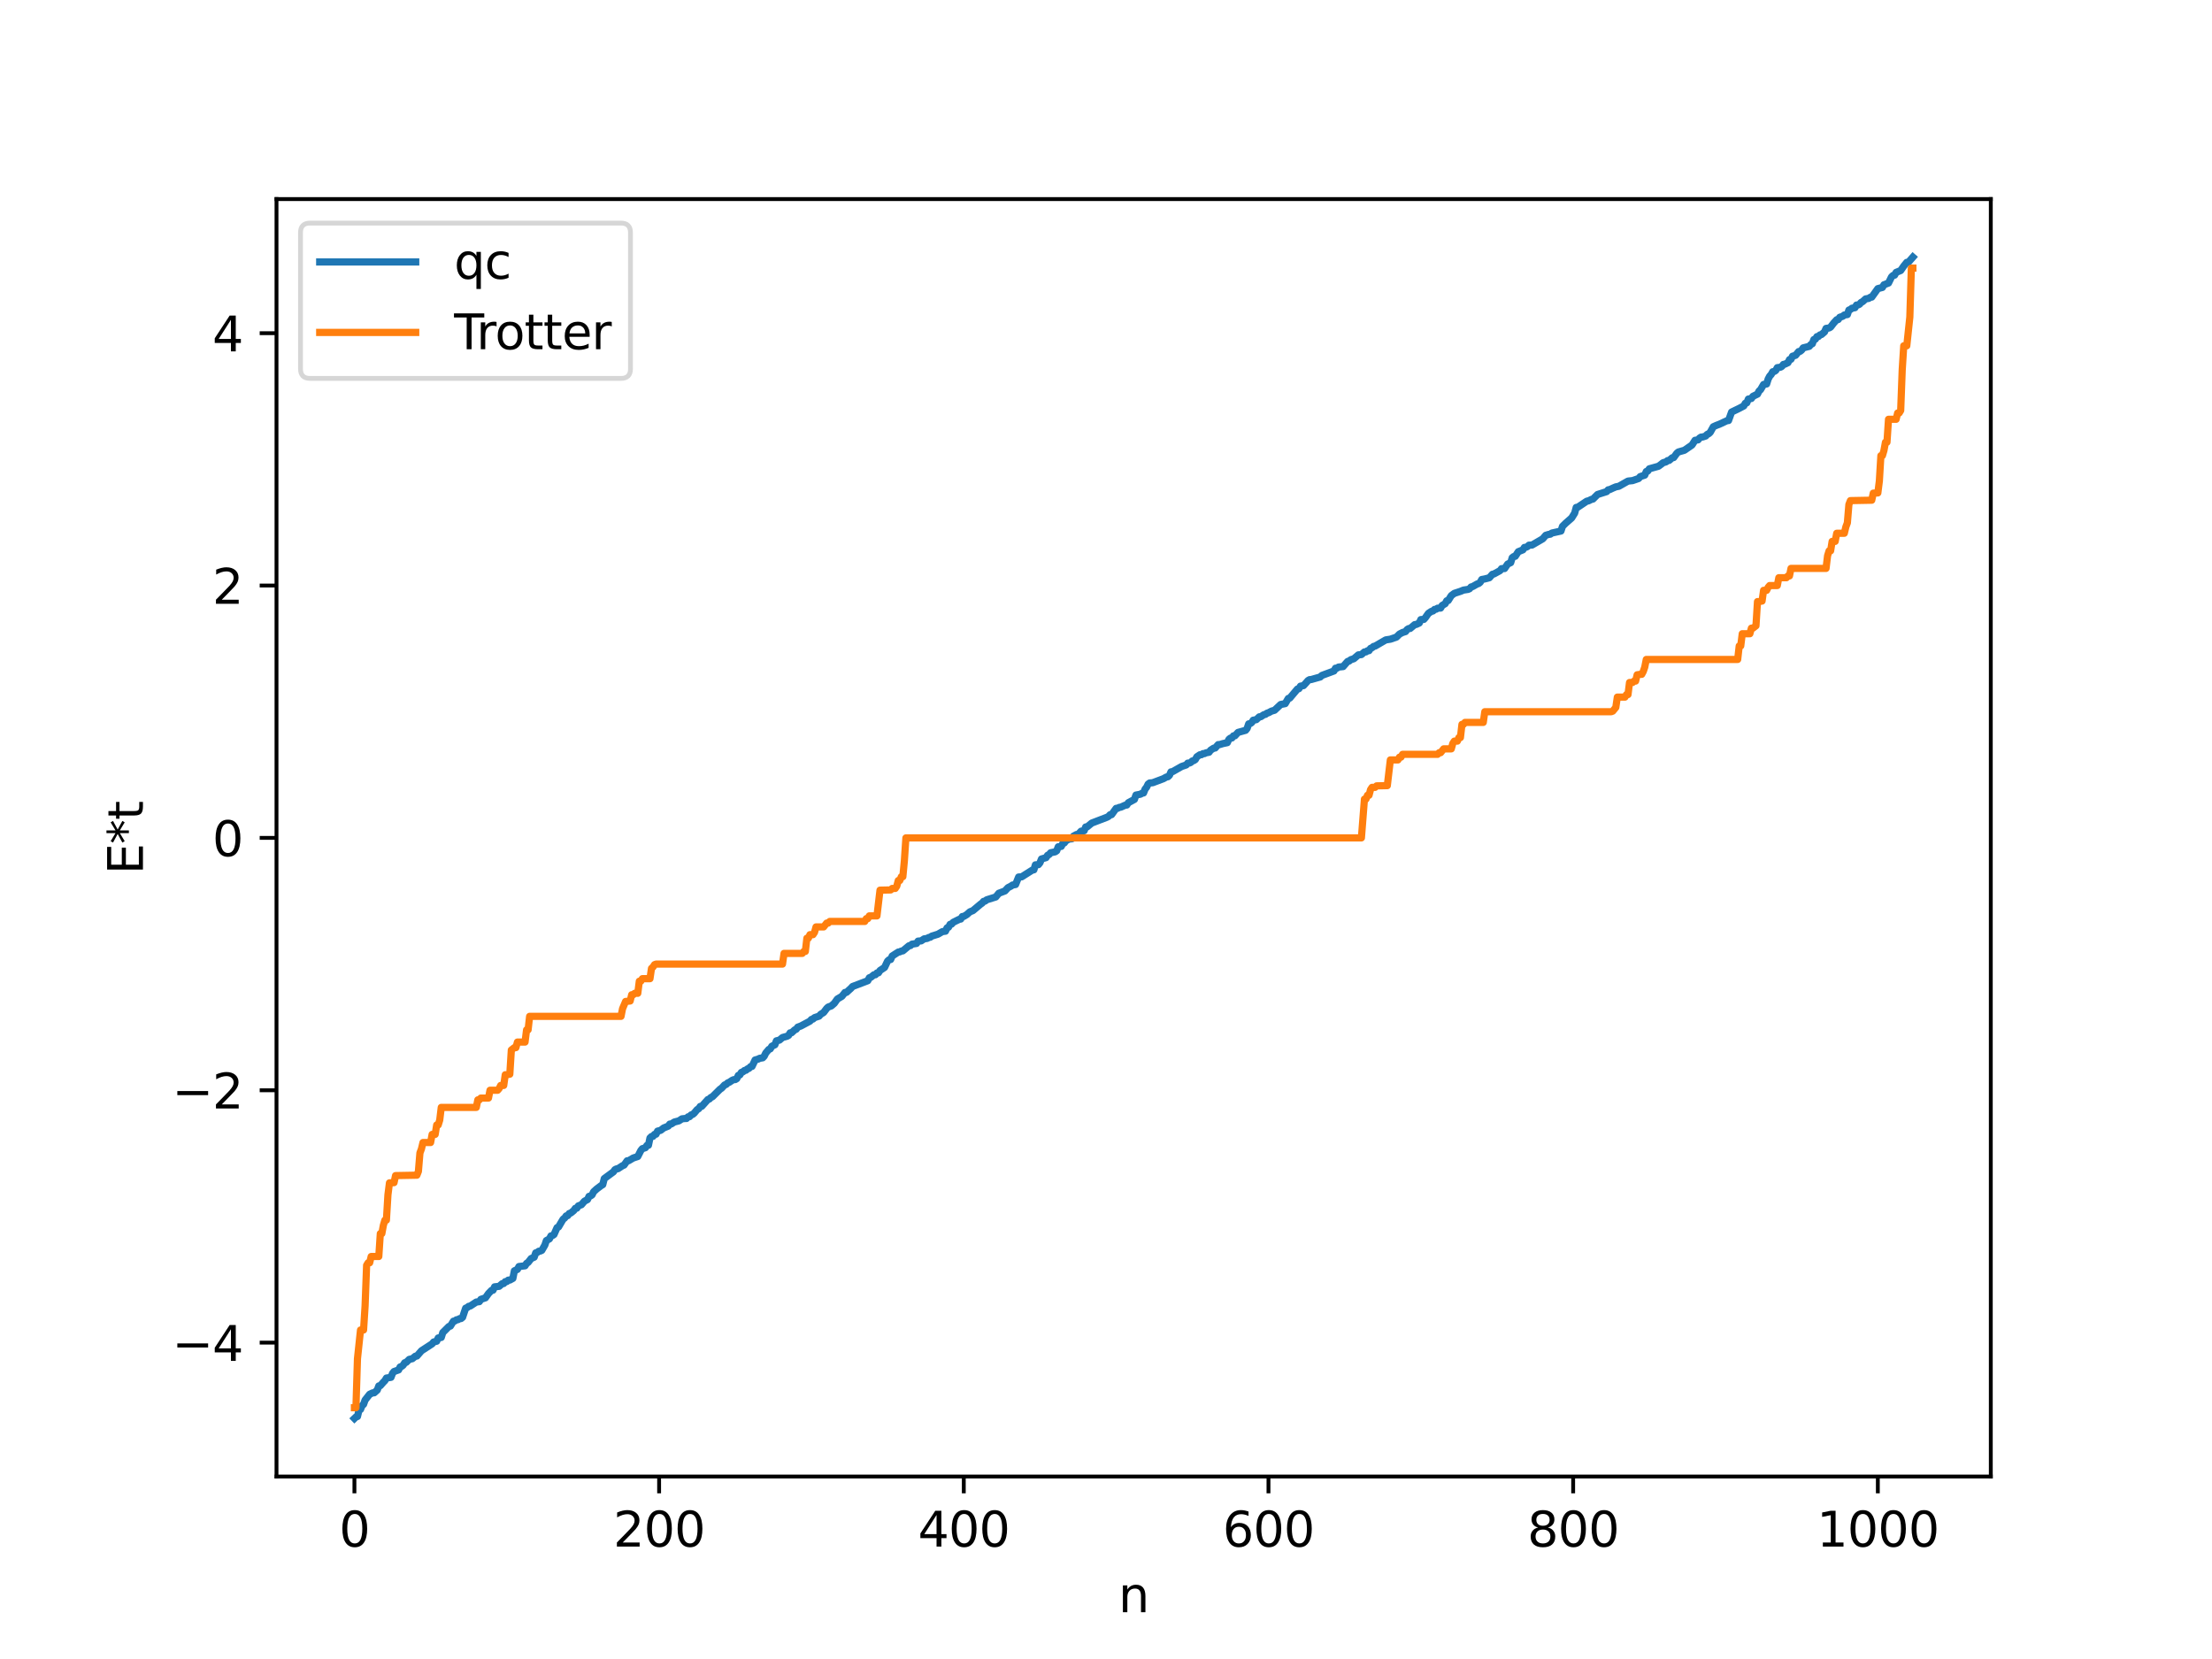 <?xml version="1.0" encoding="utf-8" standalone="no"?>
<!DOCTYPE svg PUBLIC "-//W3C//DTD SVG 1.1//EN"
  "http://www.w3.org/Graphics/SVG/1.1/DTD/svg11.dtd">
<svg xmlns:xlink="http://www.w3.org/1999/xlink" width="460.8pt" height="345.6pt" viewBox="0 0 460.8 345.6" xmlns="http://www.w3.org/2000/svg" version="1.1">
 <defs>
  <style type="text/css">*{stroke-linejoin: round; stroke-linecap: butt}</style>
 </defs>
 <g id="figure_1">
  <g id="patch_1">
   <path d="M 0 345.6 
L 460.8 345.6 
L 460.8 0 
L 0 0 
z
" style="fill: #ffffff"/>
  </g>
  <g id="axes_1">
   <g id="patch_2">
    <path d="M 57.6 307.584 
L 414.72 307.584 
L 414.72 41.472 
L 57.6 41.472 
z
" style="fill: #ffffff"/>
   </g>
   <g id="matplotlib.axis_1">
    <g id="xtick_1">
     <g id="line2d_1">
      <defs>
       <path id="mb2e6ec467b" d="M 0 0 
L 0 3.5 
" style="stroke: #000000; stroke-width: 0.8"/>
      </defs>
      <g>
       <use xlink:href="#mb2e6ec467b" x="73.833" y="307.584" style="stroke: #000000; stroke-width: 0.8"/>
      </g>
     </g>
     <g id="text_1">
      <!-- 0 -->
      <g transform="translate(70.651 322.182) scale(0.1 -0.1)">
       <defs>
        <path id="DejaVuSans-30" d="M 2034 4250 
Q 1547 4250 1301 3770 
Q 1056 3291 1056 2328 
Q 1056 1369 1301 889 
Q 1547 409 2034 409 
Q 2525 409 2770 889 
Q 3016 1369 3016 2328 
Q 3016 3291 2770 3770 
Q 2525 4250 2034 4250 
z
M 2034 4750 
Q 2819 4750 3233 4129 
Q 3647 3509 3647 2328 
Q 3647 1150 3233 529 
Q 2819 -91 2034 -91 
Q 1250 -91 836 529 
Q 422 1150 422 2328 
Q 422 3509 836 4129 
Q 1250 4750 2034 4750 
z
" transform="scale(0.016)"/>
       </defs>
       <use xlink:href="#DejaVuSans-30"/>
      </g>
     </g>
    </g>
    <g id="xtick_2">
     <g id="line2d_2">
      <g>
       <use xlink:href="#mb2e6ec467b" x="137.304" y="307.584" style="stroke: #000000; stroke-width: 0.8"/>
      </g>
     </g>
     <g id="text_2">
      <!-- 200 -->
      <g transform="translate(127.76 322.182) scale(0.1 -0.1)">
       <defs>
        <path id="DejaVuSans-32" d="M 1228 531 
L 3431 531 
L 3431 0 
L 469 0 
L 469 531 
Q 828 903 1448 1529 
Q 2069 2156 2228 2338 
Q 2531 2678 2651 2914 
Q 2772 3150 2772 3378 
Q 2772 3750 2511 3984 
Q 2250 4219 1831 4219 
Q 1534 4219 1204 4116 
Q 875 4013 500 3803 
L 500 4441 
Q 881 4594 1212 4672 
Q 1544 4750 1819 4750 
Q 2544 4750 2975 4387 
Q 3406 4025 3406 3419 
Q 3406 3131 3298 2873 
Q 3191 2616 2906 2266 
Q 2828 2175 2409 1742 
Q 1991 1309 1228 531 
z
" transform="scale(0.016)"/>
       </defs>
       <use xlink:href="#DejaVuSans-32"/>
       <use xlink:href="#DejaVuSans-30" x="63.623"/>
       <use xlink:href="#DejaVuSans-30" x="127.246"/>
      </g>
     </g>
    </g>
    <g id="xtick_3">
     <g id="line2d_3">
      <g>
       <use xlink:href="#mb2e6ec467b" x="200.775" y="307.584" style="stroke: #000000; stroke-width: 0.8"/>
      </g>
     </g>
     <g id="text_3">
      <!-- 400 -->
      <g transform="translate(191.231 322.182) scale(0.1 -0.1)">
       <defs>
        <path id="DejaVuSans-34" d="M 2419 4116 
L 825 1625 
L 2419 1625 
L 2419 4116 
z
M 2253 4666 
L 3047 4666 
L 3047 1625 
L 3713 1625 
L 3713 1100 
L 3047 1100 
L 3047 0 
L 2419 0 
L 2419 1100 
L 313 1100 
L 313 1709 
L 2253 4666 
z
" transform="scale(0.016)"/>
       </defs>
       <use xlink:href="#DejaVuSans-34"/>
       <use xlink:href="#DejaVuSans-30" x="63.623"/>
       <use xlink:href="#DejaVuSans-30" x="127.246"/>
      </g>
     </g>
    </g>
    <g id="xtick_4">
     <g id="line2d_4">
      <g>
       <use xlink:href="#mb2e6ec467b" x="264.246" y="307.584" style="stroke: #000000; stroke-width: 0.8"/>
      </g>
     </g>
     <g id="text_4">
      <!-- 600 -->
      <g transform="translate(254.702 322.182) scale(0.1 -0.1)">
       <defs>
        <path id="DejaVuSans-36" d="M 2113 2584 
Q 1688 2584 1439 2293 
Q 1191 2003 1191 1497 
Q 1191 994 1439 701 
Q 1688 409 2113 409 
Q 2538 409 2786 701 
Q 3034 994 3034 1497 
Q 3034 2003 2786 2293 
Q 2538 2584 2113 2584 
z
M 3366 4563 
L 3366 3988 
Q 3128 4100 2886 4159 
Q 2644 4219 2406 4219 
Q 1781 4219 1451 3797 
Q 1122 3375 1075 2522 
Q 1259 2794 1537 2939 
Q 1816 3084 2150 3084 
Q 2853 3084 3261 2657 
Q 3669 2231 3669 1497 
Q 3669 778 3244 343 
Q 2819 -91 2113 -91 
Q 1303 -91 875 529 
Q 447 1150 447 2328 
Q 447 3434 972 4092 
Q 1497 4750 2381 4750 
Q 2619 4750 2861 4703 
Q 3103 4656 3366 4563 
z
" transform="scale(0.016)"/>
       </defs>
       <use xlink:href="#DejaVuSans-36"/>
       <use xlink:href="#DejaVuSans-30" x="63.623"/>
       <use xlink:href="#DejaVuSans-30" x="127.246"/>
      </g>
     </g>
    </g>
    <g id="xtick_5">
     <g id="line2d_5">
      <g>
       <use xlink:href="#mb2e6ec467b" x="327.717" y="307.584" style="stroke: #000000; stroke-width: 0.8"/>
      </g>
     </g>
     <g id="text_5">
      <!-- 800 -->
      <g transform="translate(318.173 322.182) scale(0.1 -0.1)">
       <defs>
        <path id="DejaVuSans-38" d="M 2034 2216 
Q 1584 2216 1326 1975 
Q 1069 1734 1069 1313 
Q 1069 891 1326 650 
Q 1584 409 2034 409 
Q 2484 409 2743 651 
Q 3003 894 3003 1313 
Q 3003 1734 2745 1975 
Q 2488 2216 2034 2216 
z
M 1403 2484 
Q 997 2584 770 2862 
Q 544 3141 544 3541 
Q 544 4100 942 4425 
Q 1341 4750 2034 4750 
Q 2731 4750 3128 4425 
Q 3525 4100 3525 3541 
Q 3525 3141 3298 2862 
Q 3072 2584 2669 2484 
Q 3125 2378 3379 2068 
Q 3634 1759 3634 1313 
Q 3634 634 3220 271 
Q 2806 -91 2034 -91 
Q 1263 -91 848 271 
Q 434 634 434 1313 
Q 434 1759 690 2068 
Q 947 2378 1403 2484 
z
M 1172 3481 
Q 1172 3119 1398 2916 
Q 1625 2713 2034 2713 
Q 2441 2713 2670 2916 
Q 2900 3119 2900 3481 
Q 2900 3844 2670 4047 
Q 2441 4250 2034 4250 
Q 1625 4250 1398 4047 
Q 1172 3844 1172 3481 
z
" transform="scale(0.016)"/>
       </defs>
       <use xlink:href="#DejaVuSans-38"/>
       <use xlink:href="#DejaVuSans-30" x="63.623"/>
       <use xlink:href="#DejaVuSans-30" x="127.246"/>
      </g>
     </g>
    </g>
    <g id="xtick_6">
     <g id="line2d_6">
      <g>
       <use xlink:href="#mb2e6ec467b" x="391.188" y="307.584" style="stroke: #000000; stroke-width: 0.8"/>
      </g>
     </g>
     <g id="text_6">
      <!-- 1000 -->
      <g transform="translate(378.463 322.182) scale(0.1 -0.1)">
       <defs>
        <path id="DejaVuSans-31" d="M 794 531 
L 1825 531 
L 1825 4091 
L 703 3866 
L 703 4441 
L 1819 4666 
L 2450 4666 
L 2450 531 
L 3481 531 
L 3481 0 
L 794 0 
L 794 531 
z
" transform="scale(0.016)"/>
       </defs>
       <use xlink:href="#DejaVuSans-31"/>
       <use xlink:href="#DejaVuSans-30" x="63.623"/>
       <use xlink:href="#DejaVuSans-30" x="127.246"/>
       <use xlink:href="#DejaVuSans-30" x="190.869"/>
      </g>
     </g>
    </g>
    <g id="text_7">
     <!-- n -->
     <g transform="translate(232.991 335.861) scale(0.1 -0.1)">
      <defs>
       <path id="DejaVuSans-6e" d="M 3513 2113 
L 3513 0 
L 2938 0 
L 2938 2094 
Q 2938 2591 2744 2837 
Q 2550 3084 2163 3084 
Q 1697 3084 1428 2787 
Q 1159 2491 1159 1978 
L 1159 0 
L 581 0 
L 581 3500 
L 1159 3500 
L 1159 2956 
Q 1366 3272 1645 3428 
Q 1925 3584 2291 3584 
Q 2894 3584 3203 3211 
Q 3513 2838 3513 2113 
z
" transform="scale(0.016)"/>
      </defs>
      <use xlink:href="#DejaVuSans-6e"/>
     </g>
    </g>
   </g>
   <g id="matplotlib.axis_2">
    <g id="ytick_1">
     <g id="line2d_7">
      <defs>
       <path id="m37b76d9e71" d="M 0 0 
L -3.5 0 
" style="stroke: #000000; stroke-width: 0.8"/>
      </defs>
      <g>
       <use xlink:href="#m37b76d9e71" x="57.6" y="279.693" style="stroke: #000000; stroke-width: 0.8"/>
      </g>
     </g>
     <g id="text_8">
      <!-- −4 -->
      <g transform="translate(35.858 283.492) scale(0.1 -0.1)">
       <defs>
        <path id="DejaVuSans-2212" d="M 678 2272 
L 4684 2272 
L 4684 1741 
L 678 1741 
L 678 2272 
z
" transform="scale(0.016)"/>
       </defs>
       <use xlink:href="#DejaVuSans-2212"/>
       <use xlink:href="#DejaVuSans-34" x="83.789"/>
      </g>
     </g>
    </g>
    <g id="ytick_2">
     <g id="line2d_8">
      <g>
       <use xlink:href="#m37b76d9e71" x="57.6" y="227.121" style="stroke: #000000; stroke-width: 0.8"/>
      </g>
     </g>
     <g id="text_9">
      <!-- −2 -->
      <g transform="translate(35.858 230.92) scale(0.1 -0.1)">
       <use xlink:href="#DejaVuSans-2212"/>
       <use xlink:href="#DejaVuSans-32" x="83.789"/>
      </g>
     </g>
    </g>
    <g id="ytick_3">
     <g id="line2d_9">
      <g>
       <use xlink:href="#m37b76d9e71" x="57.6" y="174.549" style="stroke: #000000; stroke-width: 0.8"/>
      </g>
     </g>
     <g id="text_10">
      <!-- 0 -->
      <g transform="translate(44.237 178.349) scale(0.1 -0.1)">
       <use xlink:href="#DejaVuSans-30"/>
      </g>
     </g>
    </g>
    <g id="ytick_4">
     <g id="line2d_10">
      <g>
       <use xlink:href="#m37b76d9e71" x="57.6" y="121.978" style="stroke: #000000; stroke-width: 0.8"/>
      </g>
     </g>
     <g id="text_11">
      <!-- 2 -->
      <g transform="translate(44.237 125.777) scale(0.1 -0.1)">
       <use xlink:href="#DejaVuSans-32"/>
      </g>
     </g>
    </g>
    <g id="ytick_5">
     <g id="line2d_11">
      <g>
       <use xlink:href="#m37b76d9e71" x="57.6" y="69.406" style="stroke: #000000; stroke-width: 0.8"/>
      </g>
     </g>
     <g id="text_12">
      <!-- 4 -->
      <g transform="translate(44.237 73.205) scale(0.1 -0.1)">
       <use xlink:href="#DejaVuSans-34"/>
      </g>
     </g>
    </g>
    <g id="text_13">
     <!-- E*t -->
     <g transform="translate(29.778 182.148) rotate(-90) scale(0.1 -0.1)">
      <defs>
       <path id="DejaVuSans-45" d="M 628 4666 
L 3578 4666 
L 3578 4134 
L 1259 4134 
L 1259 2753 
L 3481 2753 
L 3481 2222 
L 1259 2222 
L 1259 531 
L 3634 531 
L 3634 0 
L 628 0 
L 628 4666 
z
" transform="scale(0.016)"/>
       <path id="DejaVuSans-2a" d="M 3009 3897 
L 1888 3291 
L 3009 2681 
L 2828 2375 
L 1778 3009 
L 1778 1831 
L 1422 1831 
L 1422 3009 
L 372 2375 
L 191 2681 
L 1313 3291 
L 191 3897 
L 372 4206 
L 1422 3572 
L 1422 4750 
L 1778 4750 
L 1778 3572 
L 2828 4206 
L 3009 3897 
z
" transform="scale(0.016)"/>
       <path id="DejaVuSans-74" d="M 1172 4494 
L 1172 3500 
L 2356 3500 
L 2356 3053 
L 1172 3053 
L 1172 1153 
Q 1172 725 1289 603 
Q 1406 481 1766 481 
L 2356 481 
L 2356 0 
L 1766 0 
Q 1100 0 847 248 
Q 594 497 594 1153 
L 594 3053 
L 172 3053 
L 172 3500 
L 594 3500 
L 594 4494 
L 1172 4494 
z
" transform="scale(0.016)"/>
      </defs>
      <use xlink:href="#DejaVuSans-45"/>
      <use xlink:href="#DejaVuSans-2a" x="63.184"/>
      <use xlink:href="#DejaVuSans-74" x="113.184"/>
     </g>
    </g>
   </g>
   <g id="line2d_12">
    <path d="M 73.833 295.488 
L 74.15 295.182 
L 74.467 295.086 
L 74.785 293.777 
L 75.102 293.613 
L 75.42 292.825 
L 75.737 292.554 
L 76.054 291.658 
L 77.006 290.453 
L 77.641 290.154 
L 77.958 290.142 
L 78.593 289.575 
L 78.91 288.714 
L 79.228 288.658 
L 79.862 287.932 
L 80.18 287.617 
L 80.497 287.074 
L 81.449 286.925 
L 81.767 286.103 
L 82.084 285.713 
L 83.036 285.377 
L 83.353 284.763 
L 83.671 284.647 
L 83.988 284.393 
L 84.305 283.886 
L 84.623 283.801 
L 85.258 283.181 
L 85.892 283.042 
L 86.527 282.522 
L 86.844 282.489 
L 87.796 281.392 
L 90.018 279.948 
L 90.335 279.56 
L 90.97 279.402 
L 91.287 278.724 
L 91.922 278.62 
L 92.239 277.603 
L 93.509 276.335 
L 93.826 276.247 
L 94.461 275.226 
L 94.778 275.172 
L 95.096 274.935 
L 95.413 274.907 
L 95.73 274.7 
L 96.048 274.676 
L 96.365 274.414 
L 97 272.517 
L 97.317 272.402 
L 97.634 272.136 
L 97.952 272.074 
L 99.221 271.239 
L 99.856 271.157 
L 100.173 270.676 
L 101.125 270.364 
L 101.76 269.471 
L 102.395 268.811 
L 102.712 268.766 
L 103.029 268.072 
L 103.981 267.966 
L 104.616 267.413 
L 104.934 267.38 
L 105.251 266.991 
L 105.568 266.976 
L 105.886 266.675 
L 106.203 266.666 
L 106.838 266.314 
L 107.155 264.734 
L 107.79 264.435 
L 108.107 263.841 
L 109.377 263.689 
L 109.694 263.186 
L 110.011 262.99 
L 110.646 262.175 
L 111.281 261.896 
L 111.598 260.992 
L 111.915 260.911 
L 112.233 260.659 
L 112.55 260.622 
L 112.867 260.471 
L 113.502 259.38 
L 113.82 258.434 
L 114.454 258.085 
L 114.772 257.459 
L 115.089 257.388 
L 115.406 257.176 
L 116.041 255.742 
L 116.358 255.589 
L 116.993 254.501 
L 117.31 253.973 
L 117.628 253.743 
L 117.945 253.29 
L 118.262 253.239 
L 118.58 252.794 
L 118.897 252.698 
L 119.532 252.175 
L 119.849 251.715 
L 120.167 251.682 
L 120.484 251.203 
L 121.119 250.969 
L 121.753 250.227 
L 122.388 249.895 
L 122.705 249.221 
L 123.023 249.14 
L 123.34 248.907 
L 123.658 248.27 
L 124.292 247.69 
L 125.244 246.974 
L 125.562 246.786 
L 125.879 245.519 
L 127.783 244.118 
L 128.1 243.667 
L 128.418 243.5 
L 128.735 243.46 
L 129.687 242.837 
L 130.005 242.71 
L 130.639 241.818 
L 130.957 241.796 
L 131.909 241.237 
L 132.861 240.921 
L 133.496 239.675 
L 133.813 239.288 
L 134.448 239.092 
L 134.765 238.613 
L 135.082 238.583 
L 135.4 237.065 
L 135.717 236.758 
L 136.034 236.722 
L 136.352 236.31 
L 136.669 236.273 
L 136.986 235.631 
L 137.621 235.472 
L 138.256 234.976 
L 139.208 234.592 
L 139.525 234.166 
L 139.843 234.147 
L 140.477 233.738 
L 141.429 233.495 
L 142.064 233.074 
L 142.699 233.001 
L 143.016 232.998 
L 143.334 232.657 
L 143.651 232.622 
L 143.968 232.262 
L 144.286 232.161 
L 144.603 231.898 
L 145.238 231.141 
L 145.555 230.965 
L 145.872 230.487 
L 146.19 230.465 
L 147.459 229.052 
L 147.777 228.945 
L 148.094 228.616 
L 148.411 228.477 
L 149.998 226.902 
L 150.315 226.693 
L 150.95 226.011 
L 151.267 225.911 
L 151.585 225.591 
L 151.902 225.47 
L 152.537 225.047 
L 152.854 224.904 
L 153.172 224.892 
L 153.489 224.696 
L 153.806 224.024 
L 154.124 223.924 
L 154.441 223.395 
L 154.758 223.293 
L 155.076 223.012 
L 155.393 222.953 
L 155.71 222.666 
L 156.028 222.563 
L 156.345 222.21 
L 156.662 222.156 
L 157.297 220.815 
L 157.932 220.635 
L 158.249 220.467 
L 158.884 220.362 
L 159.201 220.027 
L 159.519 219.371 
L 160.153 218.62 
L 160.471 218.496 
L 160.788 217.947 
L 161.423 217.648 
L 161.74 216.822 
L 162.375 216.673 
L 163.01 216.132 
L 163.962 215.868 
L 164.279 215.689 
L 164.596 215.158 
L 164.914 215.133 
L 165.548 214.542 
L 165.866 214.411 
L 166.183 213.977 
L 166.818 213.741 
L 168.722 212.728 
L 169.039 212.368 
L 169.357 212.288 
L 169.674 211.992 
L 170.626 211.683 
L 170.943 211.314 
L 171.578 210.918 
L 172.213 210.081 
L 172.53 209.782 
L 173.165 209.562 
L 173.8 209.007 
L 174.434 208.116 
L 175.386 207.551 
L 176.021 206.746 
L 176.339 206.73 
L 177.291 205.857 
L 177.608 205.506 
L 180.781 204.299 
L 181.099 203.684 
L 181.416 203.585 
L 182.051 203.068 
L 182.368 203.056 
L 182.686 202.687 
L 183.003 202.657 
L 183.32 202.169 
L 184.272 201.539 
L 184.907 200.202 
L 185.224 199.937 
L 185.542 199.884 
L 185.859 199.154 
L 187.129 198.333 
L 187.446 198.294 
L 187.763 198.12 
L 188.081 198.082 
L 189.35 197.025 
L 189.667 196.98 
L 189.985 196.685 
L 190.937 196.536 
L 191.254 196.052 
L 191.889 196.003 
L 192.524 195.579 
L 193.158 195.49 
L 193.476 195.291 
L 193.793 195.246 
L 194.11 195.007 
L 195.38 194.616 
L 196.332 194.066 
L 196.967 193.983 
L 197.284 193.295 
L 197.601 193.152 
L 197.919 192.558 
L 198.236 192.504 
L 198.553 192.143 
L 199.823 191.51 
L 200.14 191.46 
L 200.458 190.933 
L 200.775 190.903 
L 201.41 190.519 
L 202.044 189.951 
L 202.679 189.695 
L 204.266 188.36 
L 204.583 188.142 
L 204.9 187.772 
L 205.218 187.71 
L 205.535 187.45 
L 207.439 186.858 
L 208.074 186.082 
L 209.343 185.602 
L 209.978 184.919 
L 210.613 184.597 
L 210.93 184.368 
L 211.565 184.262 
L 212.2 182.697 
L 212.834 182.66 
L 215.056 181.254 
L 215.373 181.2 
L 215.691 180.163 
L 216.325 180.121 
L 216.643 179.729 
L 216.96 178.941 
L 217.912 178.663 
L 218.229 178.175 
L 218.547 178.017 
L 218.864 177.644 
L 219.816 177.453 
L 220.134 177.229 
L 220.451 176.4 
L 221.086 176.322 
L 221.403 175.698 
L 221.72 175.598 
L 222.038 175.16 
L 222.672 174.803 
L 223.307 174.728 
L 223.624 174.183 
L 224.259 173.845 
L 224.577 173.836 
L 225.211 173.151 
L 225.846 173.057 
L 226.163 172.276 
L 226.481 172.24 
L 227.433 171.459 
L 230.606 170.244 
L 230.924 170.072 
L 231.241 169.725 
L 231.558 169.709 
L 232.51 168.396 
L 232.828 168.379 
L 233.145 168.193 
L 233.462 168.155 
L 234.415 167.726 
L 234.732 167.702 
L 235.049 167.225 
L 236.319 166.534 
L 236.636 165.629 
L 237.588 165.445 
L 237.905 165.247 
L 238.223 165.188 
L 238.54 164.386 
L 238.858 163.992 
L 239.175 163.346 
L 239.492 163.111 
L 240.127 163.055 
L 242.348 162.22 
L 242.983 161.866 
L 243.3 161.808 
L 243.618 161.515 
L 243.935 160.794 
L 244.253 160.758 
L 246.157 159.675 
L 247.109 159.351 
L 247.426 158.975 
L 247.743 158.968 
L 248.061 158.832 
L 248.378 158.524 
L 248.696 158.442 
L 249.013 158.22 
L 249.33 157.654 
L 249.965 157.23 
L 250.282 157.218 
L 250.6 156.994 
L 250.917 156.988 
L 251.234 156.829 
L 251.869 156.709 
L 252.186 156.276 
L 252.821 155.865 
L 253.139 155.827 
L 253.773 155.112 
L 254.091 155.109 
L 254.725 154.911 
L 255.677 154.707 
L 255.995 154.032 
L 256.312 153.771 
L 256.629 153.739 
L 256.947 153.29 
L 257.264 153.277 
L 257.899 152.578 
L 259.486 152.135 
L 259.803 151.741 
L 260.12 150.798 
L 260.438 150.739 
L 260.755 150.519 
L 261.072 150.029 
L 261.707 149.92 
L 262.342 149.325 
L 262.659 149.3 
L 263.294 148.875 
L 263.611 148.82 
L 263.929 148.573 
L 264.246 148.48 
L 264.881 148.138 
L 265.515 147.956 
L 266.785 146.761 
L 267.737 146.577 
L 268.372 145.5 
L 268.689 145.422 
L 270.276 143.537 
L 270.593 143.464 
L 270.91 142.939 
L 271.545 142.824 
L 272.18 142.127 
L 272.497 141.763 
L 272.815 141.583 
L 273.132 141.565 
L 273.767 141.383 
L 275.036 141.028 
L 275.353 140.712 
L 277.892 139.775 
L 278.21 139.196 
L 278.527 139.182 
L 278.844 138.963 
L 279.796 138.862 
L 280.431 138.131 
L 280.748 137.782 
L 281.066 137.705 
L 281.383 137.429 
L 282.018 137.235 
L 282.97 136.427 
L 283.605 136.359 
L 284.239 135.808 
L 284.557 135.8 
L 284.874 135.565 
L 285.191 135.544 
L 285.509 135.07 
L 285.826 134.932 
L 286.143 134.666 
L 286.461 134.592 
L 288.682 133.302 
L 289.634 133.156 
L 290.904 132.719 
L 291.539 132.089 
L 292.173 131.762 
L 292.808 131.565 
L 293.125 131.145 
L 293.443 130.95 
L 293.76 130.922 
L 294.712 130.12 
L 295.029 130.084 
L 295.664 129.784 
L 295.981 129.072 
L 296.616 129.03 
L 296.934 128.667 
L 297.568 127.768 
L 298.203 127.348 
L 298.52 127.277 
L 298.838 126.955 
L 299.155 126.917 
L 299.472 126.7 
L 300.107 126.671 
L 300.424 126.131 
L 301.059 125.756 
L 301.377 125.157 
L 301.694 125.096 
L 302.329 124.08 
L 302.963 123.607 
L 304.233 123.19 
L 304.867 122.928 
L 305.82 122.78 
L 306.137 122.645 
L 306.454 122.271 
L 306.772 122.194 
L 307.724 121.655 
L 308.041 121.552 
L 308.358 121.293 
L 308.676 120.722 
L 309.31 120.602 
L 310.262 120.353 
L 310.897 119.634 
L 311.215 119.567 
L 312.484 118.875 
L 312.801 118.456 
L 313.436 118.437 
L 314.071 117.507 
L 314.705 117.21 
L 315.023 116.182 
L 315.34 115.94 
L 315.658 115.883 
L 316.292 114.927 
L 317.244 114.544 
L 317.562 114.038 
L 317.879 114.01 
L 318.196 113.863 
L 318.514 113.566 
L 319.148 113.543 
L 321.37 112.252 
L 322.005 111.515 
L 322.639 111.322 
L 322.957 111.282 
L 323.274 111.047 
L 325.178 110.623 
L 325.496 109.647 
L 326.13 109.019 
L 327.4 107.905 
L 328.034 106.892 
L 328.352 105.706 
L 328.669 105.666 
L 330.573 104.392 
L 330.891 104.344 
L 331.525 104.032 
L 331.843 103.965 
L 332.795 103.014 
L 334.699 102.409 
L 335.016 102.041 
L 335.334 101.991 
L 335.968 101.694 
L 336.603 101.424 
L 337.238 101.3 
L 339.142 100.22 
L 340.094 100.118 
L 341.363 99.68 
L 341.681 99.29 
L 342.633 98.976 
L 342.95 98.226 
L 343.267 98.121 
L 343.585 97.659 
L 345.489 97.13 
L 346.124 96.66 
L 346.441 96.395 
L 347.076 96.215 
L 347.393 95.951 
L 347.71 95.913 
L 348.345 95.373 
L 348.662 95.318 
L 349.297 94.446 
L 349.615 94.165 
L 350.884 93.8 
L 352.471 92.713 
L 353.105 91.724 
L 353.74 91.629 
L 354.058 91.248 
L 354.375 91.053 
L 354.692 91.036 
L 355.327 90.829 
L 355.644 90.484 
L 355.962 90.347 
L 356.279 90.046 
L 356.914 88.899 
L 357.548 88.615 
L 358.183 88.374 
L 359.77 87.631 
L 360.087 87.604 
L 360.722 85.837 
L 362.309 85.072 
L 363.261 84.564 
L 363.578 84.005 
L 363.896 83.916 
L 364.213 83.131 
L 364.848 83.013 
L 365.165 82.562 
L 366.117 82.099 
L 366.434 81.465 
L 366.752 81.181 
L 367.386 80.095 
L 368.021 79.987 
L 368.339 78.965 
L 368.656 78.363 
L 368.973 78.01 
L 369.291 77.441 
L 369.608 77.386 
L 369.925 77.167 
L 370.243 76.591 
L 370.877 76.508 
L 371.195 76.329 
L 371.512 75.918 
L 371.829 75.86 
L 372.464 75.556 
L 372.781 74.91 
L 373.099 74.845 
L 373.416 74.205 
L 374.051 74.018 
L 374.686 73.244 
L 375.003 73.184 
L 375.32 72.925 
L 375.638 72.466 
L 376.907 72.151 
L 377.224 71.768 
L 377.542 71.605 
L 377.859 70.73 
L 378.177 70.66 
L 378.494 70.129 
L 378.811 70.104 
L 379.129 69.771 
L 379.446 69.688 
L 380.081 69.141 
L 380.398 68.416 
L 381.033 68.323 
L 381.35 68.134 
L 381.985 67.303 
L 382.62 66.607 
L 382.937 66.563 
L 383.254 66.093 
L 383.889 65.882 
L 384.206 65.62 
L 384.841 65.529 
L 385.158 64.592 
L 385.476 64.473 
L 385.793 64.211 
L 386.428 64.099 
L 386.745 63.545 
L 387.062 63.534 
L 387.38 63.373 
L 387.697 62.997 
L 388.015 62.844 
L 388.649 62.266 
L 389.284 62.162 
L 389.601 61.936 
L 389.919 61.896 
L 391.188 60.127 
L 392.14 59.878 
L 392.458 59.323 
L 393.41 58.964 
L 394.044 57.672 
L 394.362 57.384 
L 394.679 57.321 
L 394.996 56.743 
L 395.948 56.355 
L 396.583 55.436 
L 397.218 54.652 
L 397.535 54.649 
L 398.487 53.568 
L 398.487 53.568 
" clip-path="url(#p7fdcd7e77d)" style="fill: none; stroke: #1f77b4; stroke-width: 1.5; stroke-linecap: square"/>
   </g>
   <g id="line2d_13">
    <path d="M 73.833 293.252 
L 74.15 293.252 
L 74.467 283.046 
L 75.102 277.063 
L 75.737 277.063 
L 76.054 272.048 
L 76.372 263.582 
L 76.689 263.062 
L 77.006 263.062 
L 77.324 261.752 
L 78.91 261.752 
L 79.228 256.976 
L 79.545 256.976 
L 79.862 255.247 
L 80.18 254.178 
L 80.497 254.178 
L 80.815 248.897 
L 81.132 246.41 
L 82.084 246.368 
L 82.401 244.896 
L 86.844 244.813 
L 87.162 244.007 
L 87.479 240.18 
L 87.796 239.334 
L 88.114 238.009 
L 89.7 238.009 
L 90.018 236.316 
L 90.653 236.316 
L 90.97 234.349 
L 91.287 234.349 
L 91.605 233.325 
L 91.922 230.69 
L 99.221 230.69 
L 99.539 229.12 
L 99.856 229.12 
L 100.173 228.748 
L 101.76 228.748 
L 102.077 227.121 
L 103.664 227.121 
L 103.981 226.754 
L 104.299 226.119 
L 104.934 226.119 
L 105.251 223.887 
L 105.568 223.887 
L 106.203 223.775 
L 106.52 218.738 
L 107.155 218.24 
L 107.472 218.24 
L 107.79 217.081 
L 109.377 217.081 
L 109.694 214.535 
L 110.011 214.535 
L 110.329 211.723 
L 129.37 211.723 
L 129.687 210.125 
L 130.322 208.622 
L 131.274 208.526 
L 131.591 207.219 
L 131.909 207.219 
L 132.226 206.921 
L 132.861 206.921 
L 133.178 204.404 
L 133.496 204.404 
L 133.813 203.877 
L 135.4 203.877 
L 135.717 201.731 
L 136.034 201.442 
L 136.352 200.957 
L 136.669 200.835 
L 163.01 200.835 
L 163.327 198.608 
L 167.135 198.608 
L 167.453 198.201 
L 167.77 198.201 
L 168.087 195.444 
L 168.405 195.444 
L 168.722 194.709 
L 169.357 194.709 
L 169.674 194.234 
L 169.991 193.097 
L 171.578 193.097 
L 172.213 192.295 
L 172.53 192.295 
L 172.848 191.955 
L 180.147 191.955 
L 180.464 191.369 
L 180.781 191.369 
L 181.099 190.795 
L 182.686 190.795 
L 183.32 185.437 
L 185.542 185.39 
L 185.859 185.078 
L 186.494 185.078 
L 186.811 184.608 
L 187.129 183.43 
L 187.446 183.43 
L 187.763 182.632 
L 188.081 182.632 
L 188.398 179.3 
L 188.715 174.549 
L 283.605 174.549 
L 284.239 166.467 
L 284.557 166.467 
L 284.874 165.669 
L 285.191 165.669 
L 285.509 164.491 
L 285.826 164.02 
L 286.461 164.02 
L 286.778 163.709 
L 289 163.661 
L 289.634 158.304 
L 291.221 158.304 
L 291.539 157.73 
L 291.856 157.73 
L 292.173 157.144 
L 299.472 157.144 
L 299.79 156.804 
L 300.107 156.804 
L 300.742 156.002 
L 302.329 156.002 
L 302.646 154.865 
L 302.963 154.39 
L 303.598 154.39 
L 303.915 153.654 
L 304.233 153.654 
L 304.55 150.898 
L 304.867 150.898 
L 305.185 150.491 
L 308.993 150.491 
L 309.31 148.264 
L 335.651 148.264 
L 335.968 148.141 
L 336.603 147.368 
L 336.92 145.222 
L 338.507 145.222 
L 338.824 144.695 
L 339.142 144.695 
L 339.459 142.178 
L 340.094 142.178 
L 340.411 141.88 
L 340.729 141.88 
L 341.046 140.572 
L 341.681 140.477 
L 341.998 140.477 
L 342.315 139.895 
L 342.633 138.974 
L 342.95 137.376 
L 361.991 137.376 
L 362.309 134.564 
L 362.626 134.564 
L 362.943 132.018 
L 364.53 132.018 
L 364.848 130.858 
L 365.165 130.858 
L 365.8 130.361 
L 366.117 125.324 
L 366.434 125.324 
L 367.069 125.211 
L 367.386 122.979 
L 368.021 122.979 
L 368.339 122.345 
L 368.656 121.978 
L 370.243 121.978 
L 370.56 120.35 
L 372.147 120.35 
L 372.464 119.979 
L 372.781 119.979 
L 373.099 118.409 
L 380.398 118.409 
L 380.715 115.774 
L 381.033 114.749 
L 381.35 114.749 
L 381.667 112.783 
L 382.302 112.783 
L 382.62 111.09 
L 384.206 111.09 
L 384.524 109.765 
L 384.841 108.919 
L 385.158 105.092 
L 385.476 104.286 
L 389.919 104.202 
L 390.236 102.731 
L 391.188 102.688 
L 391.505 100.202 
L 391.823 94.92 
L 392.14 94.92 
L 392.458 93.852 
L 392.775 92.123 
L 393.092 92.123 
L 393.41 87.347 
L 394.996 87.347 
L 395.314 86.037 
L 395.631 86.037 
L 395.948 85.517 
L 396.266 77.051 
L 396.583 72.035 
L 397.218 72.035 
L 397.853 66.053 
L 398.17 55.847 
L 398.487 55.847 
L 398.487 55.847 
" clip-path="url(#p7fdcd7e77d)" style="fill: none; stroke: #ff7f0e; stroke-width: 1.5; stroke-linecap: square"/>
   </g>
   <g id="patch_3">
    <path d="M 57.6 307.584 
L 57.6 41.472 
" style="fill: none; stroke: #000000; stroke-width: 0.8; stroke-linejoin: miter; stroke-linecap: square"/>
   </g>
   <g id="patch_4">
    <path d="M 414.72 307.584 
L 414.72 41.472 
" style="fill: none; stroke: #000000; stroke-width: 0.8; stroke-linejoin: miter; stroke-linecap: square"/>
   </g>
   <g id="patch_5">
    <path d="M 57.6 307.584 
L 414.72 307.584 
" style="fill: none; stroke: #000000; stroke-width: 0.8; stroke-linejoin: miter; stroke-linecap: square"/>
   </g>
   <g id="patch_6">
    <path d="M 57.6 41.472 
L 414.72 41.472 
" style="fill: none; stroke: #000000; stroke-width: 0.8; stroke-linejoin: miter; stroke-linecap: square"/>
   </g>
   <g id="legend_1">
    <g id="patch_7">
     <path d="M 64.6 78.828 
L 129.342 78.828 
Q 131.342 78.828 131.342 76.828 
L 131.342 48.472 
Q 131.342 46.472 129.342 46.472 
L 64.6 46.472 
Q 62.6 46.472 62.6 48.472 
L 62.6 76.828 
Q 62.6 78.828 64.6 78.828 
z
" style="fill: #ffffff; opacity: 0.8; stroke: #cccccc; stroke-linejoin: miter"/>
    </g>
    <g id="line2d_14">
     <path d="M 66.6 54.57 
L 76.6 54.57 
L 86.6 54.57 
" style="fill: none; stroke: #1f77b4; stroke-width: 1.5; stroke-linecap: square"/>
    </g>
    <g id="text_14">
     <!-- qc -->
     <g transform="translate(94.6 58.07) scale(0.1 -0.1)">
      <defs>
       <path id="DejaVuSans-71" d="M 947 1747 
Q 947 1113 1208 752 
Q 1469 391 1925 391 
Q 2381 391 2643 752 
Q 2906 1113 2906 1747 
Q 2906 2381 2643 2742 
Q 2381 3103 1925 3103 
Q 1469 3103 1208 2742 
Q 947 2381 947 1747 
z
M 2906 525 
Q 2725 213 2448 61 
Q 2172 -91 1784 -91 
Q 1150 -91 751 415 
Q 353 922 353 1747 
Q 353 2572 751 3078 
Q 1150 3584 1784 3584 
Q 2172 3584 2448 3432 
Q 2725 3281 2906 2969 
L 2906 3500 
L 3481 3500 
L 3481 -1331 
L 2906 -1331 
L 2906 525 
z
" transform="scale(0.016)"/>
       <path id="DejaVuSans-63" d="M 3122 3366 
L 3122 2828 
Q 2878 2963 2633 3030 
Q 2388 3097 2138 3097 
Q 1578 3097 1268 2742 
Q 959 2388 959 1747 
Q 959 1106 1268 751 
Q 1578 397 2138 397 
Q 2388 397 2633 464 
Q 2878 531 3122 666 
L 3122 134 
Q 2881 22 2623 -34 
Q 2366 -91 2075 -91 
Q 1284 -91 818 406 
Q 353 903 353 1747 
Q 353 2603 823 3093 
Q 1294 3584 2113 3584 
Q 2378 3584 2631 3529 
Q 2884 3475 3122 3366 
z
" transform="scale(0.016)"/>
      </defs>
      <use xlink:href="#DejaVuSans-71"/>
      <use xlink:href="#DejaVuSans-63" x="63.477"/>
     </g>
    </g>
    <g id="line2d_15">
     <path d="M 66.6 69.249 
L 76.6 69.249 
L 86.6 69.249 
" style="fill: none; stroke: #ff7f0e; stroke-width: 1.5; stroke-linecap: square"/>
    </g>
    <g id="text_15">
     <!-- Trotter -->
     <g transform="translate(94.6 72.749) scale(0.1 -0.1)">
      <defs>
       <path id="DejaVuSans-54" d="M -19 4666 
L 3928 4666 
L 3928 4134 
L 2272 4134 
L 2272 0 
L 1638 0 
L 1638 4134 
L -19 4134 
L -19 4666 
z
" transform="scale(0.016)"/>
       <path id="DejaVuSans-72" d="M 2631 2963 
Q 2534 3019 2420 3045 
Q 2306 3072 2169 3072 
Q 1681 3072 1420 2755 
Q 1159 2438 1159 1844 
L 1159 0 
L 581 0 
L 581 3500 
L 1159 3500 
L 1159 2956 
Q 1341 3275 1631 3429 
Q 1922 3584 2338 3584 
Q 2397 3584 2469 3576 
Q 2541 3569 2628 3553 
L 2631 2963 
z
" transform="scale(0.016)"/>
       <path id="DejaVuSans-6f" d="M 1959 3097 
Q 1497 3097 1228 2736 
Q 959 2375 959 1747 
Q 959 1119 1226 758 
Q 1494 397 1959 397 
Q 2419 397 2687 759 
Q 2956 1122 2956 1747 
Q 2956 2369 2687 2733 
Q 2419 3097 1959 3097 
z
M 1959 3584 
Q 2709 3584 3137 3096 
Q 3566 2609 3566 1747 
Q 3566 888 3137 398 
Q 2709 -91 1959 -91 
Q 1206 -91 779 398 
Q 353 888 353 1747 
Q 353 2609 779 3096 
Q 1206 3584 1959 3584 
z
" transform="scale(0.016)"/>
       <path id="DejaVuSans-65" d="M 3597 1894 
L 3597 1613 
L 953 1613 
Q 991 1019 1311 708 
Q 1631 397 2203 397 
Q 2534 397 2845 478 
Q 3156 559 3463 722 
L 3463 178 
Q 3153 47 2828 -22 
Q 2503 -91 2169 -91 
Q 1331 -91 842 396 
Q 353 884 353 1716 
Q 353 2575 817 3079 
Q 1281 3584 2069 3584 
Q 2775 3584 3186 3129 
Q 3597 2675 3597 1894 
z
M 3022 2063 
Q 3016 2534 2758 2815 
Q 2500 3097 2075 3097 
Q 1594 3097 1305 2825 
Q 1016 2553 972 2059 
L 3022 2063 
z
" transform="scale(0.016)"/>
      </defs>
      <use xlink:href="#DejaVuSans-54"/>
      <use xlink:href="#DejaVuSans-72" x="46.334"/>
      <use xlink:href="#DejaVuSans-6f" x="85.197"/>
      <use xlink:href="#DejaVuSans-74" x="146.379"/>
      <use xlink:href="#DejaVuSans-74" x="185.588"/>
      <use xlink:href="#DejaVuSans-65" x="224.797"/>
      <use xlink:href="#DejaVuSans-72" x="286.32"/>
     </g>
    </g>
   </g>
  </g>
 </g>
 <defs>
  <clipPath id="p7fdcd7e77d">
   <rect x="57.6" y="41.472" width="357.12" height="266.112"/>
  </clipPath>
 </defs>
</svg>
